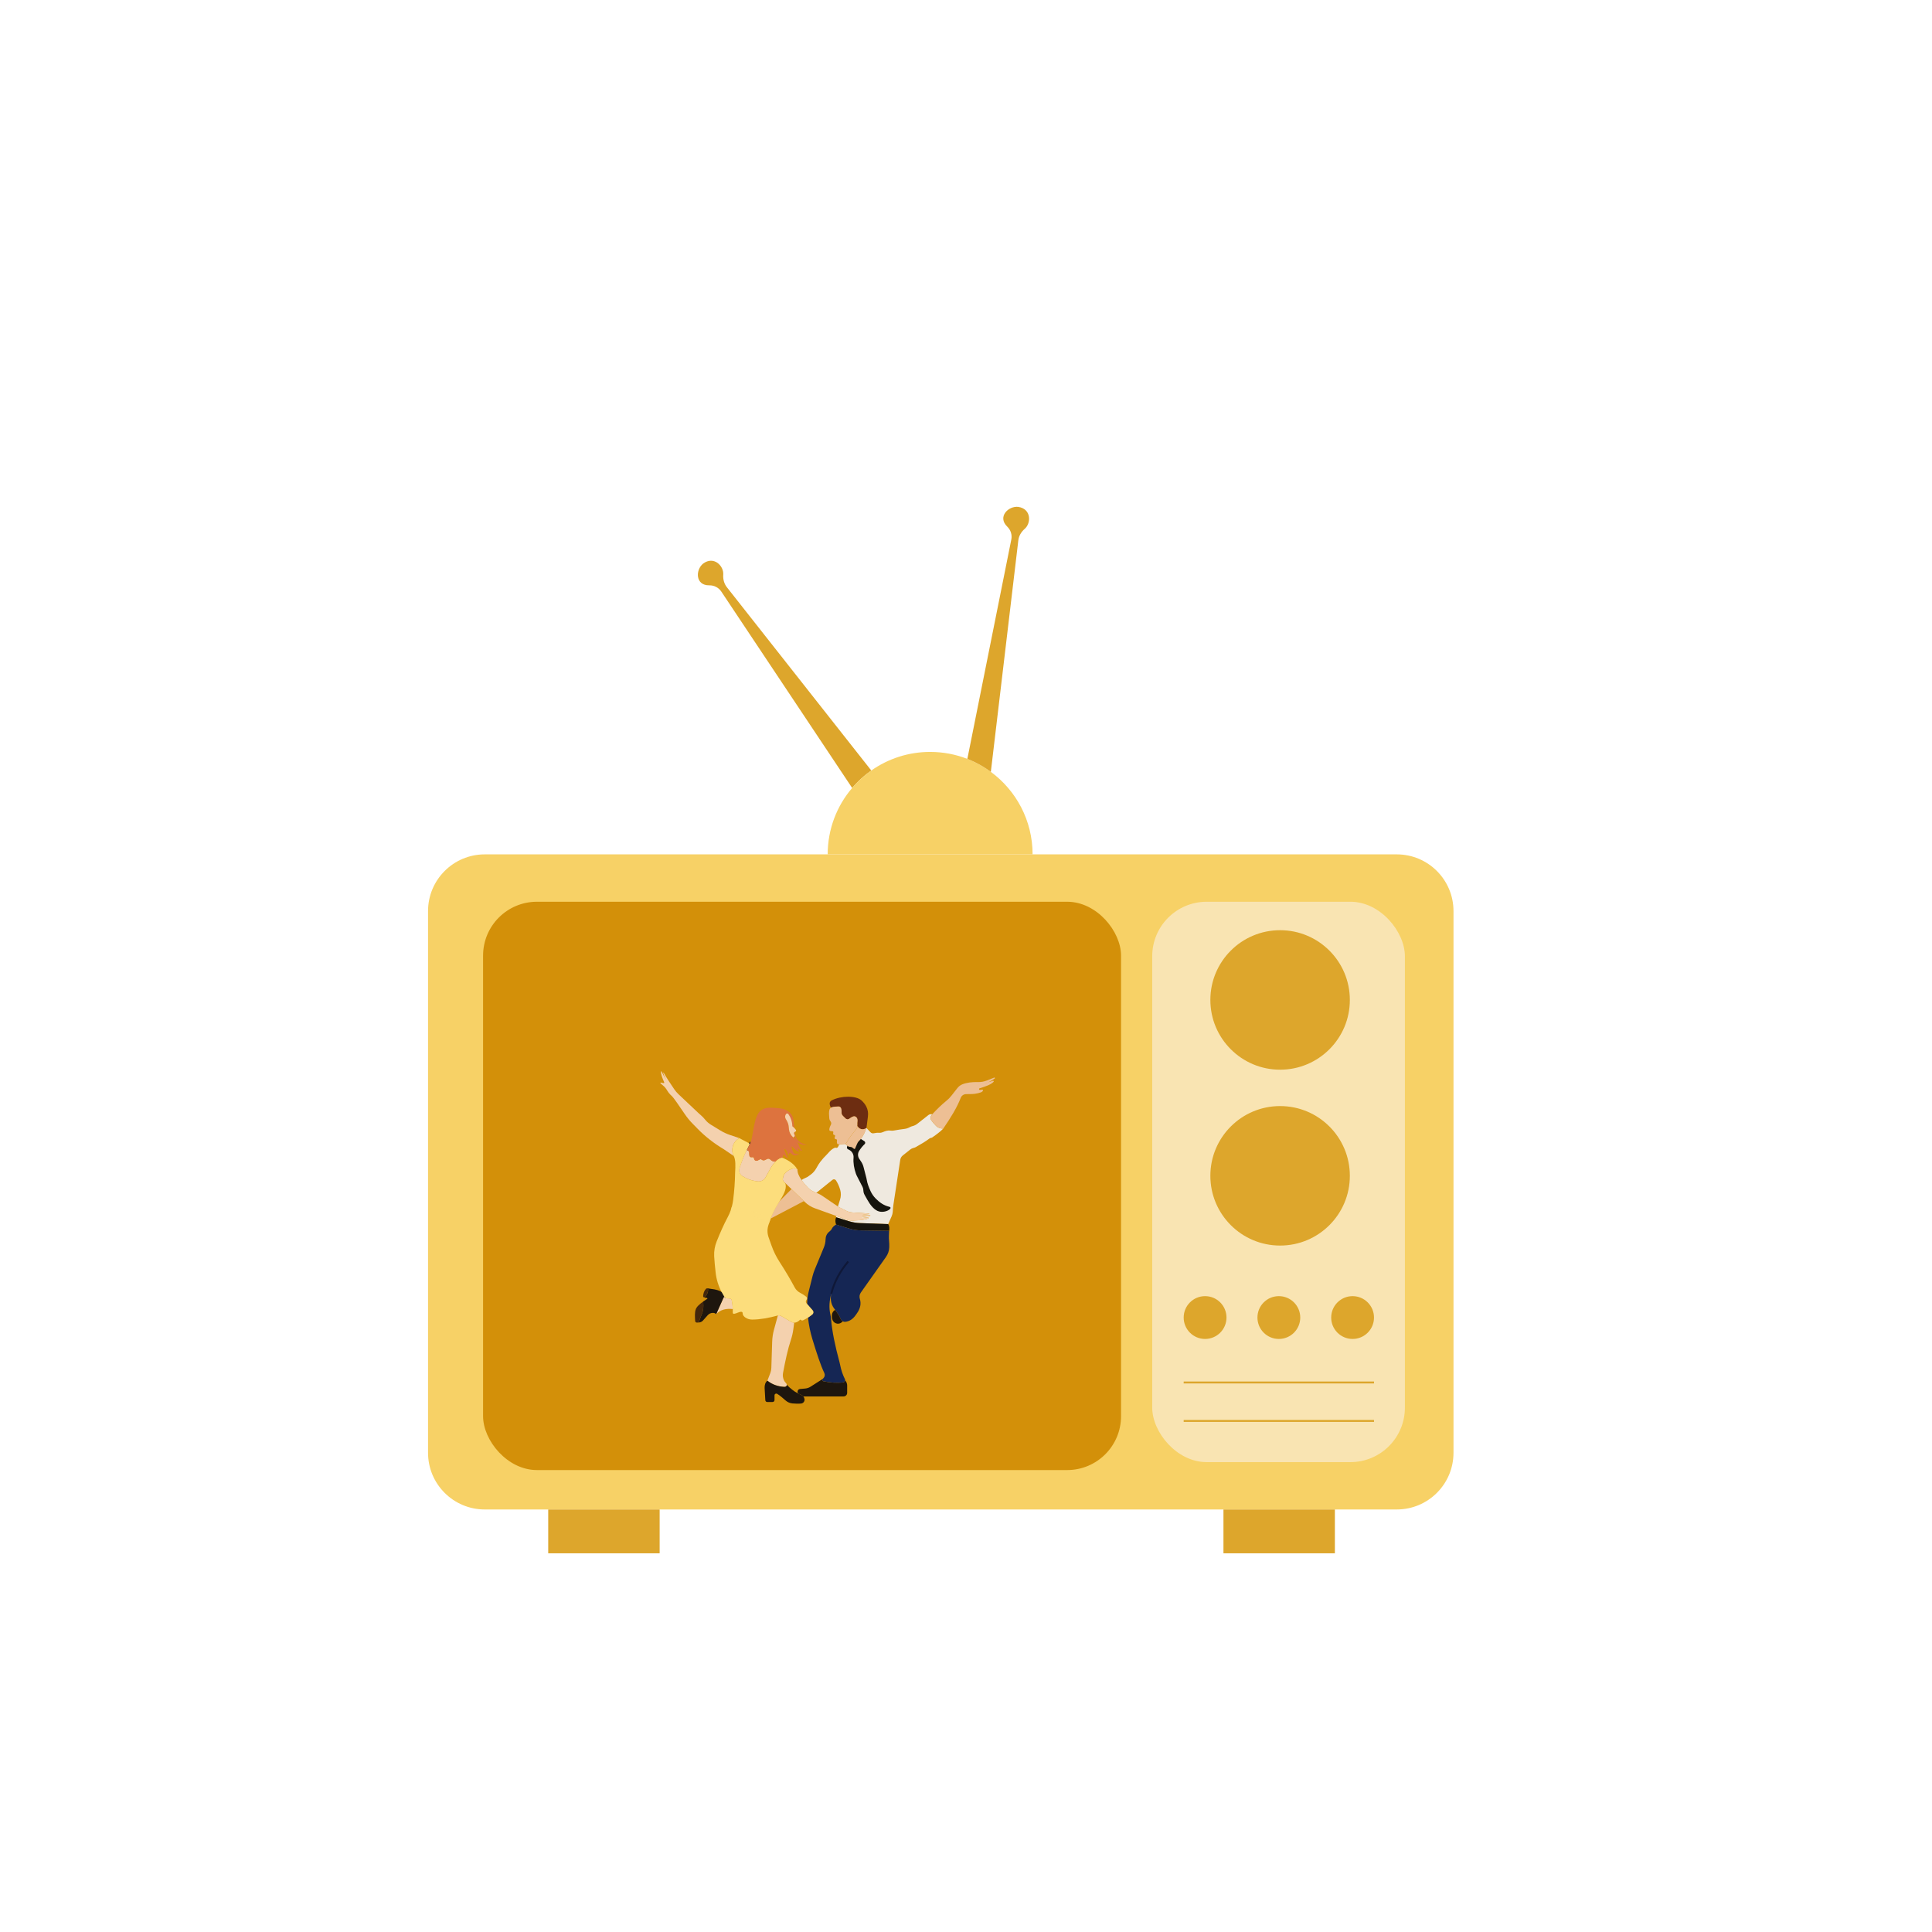 <?xml version="1.0" encoding="UTF-8"?>
<svg xmlns="http://www.w3.org/2000/svg" viewBox="0 0 1000 1000">
  <defs>
    <style>
      .cls-1 {
        mix-blend-mode: multiply;
        opacity: .7;
      }

      .cls-1, .cls-2, .cls-3, .cls-4, .cls-5, .cls-6, .cls-7, .cls-8, .cls-9, .cls-10, .cls-11, .cls-12, .cls-13, .cls-14, .cls-15 {
        stroke-width: 0px;
      }

      .cls-1, .cls-15 {
        fill: #fcdd7c;
      }

      .cls-16 {
        stroke: #0f1838;
      }

      .cls-16, .cls-17, .cls-18 {
        fill: none;
        stroke-miterlimit: 10;
      }

      .cls-17 {
        stroke: #231f20;
      }

      .cls-18 {
        stroke: #dda62c;
      }

      .cls-19 {
        isolation: isolate;
      }

      .cls-2 {
        fill: #f4d1ae;
      }

      .cls-3 {
        fill: #f7d166;
      }

      .cls-4 {
        fill: #f9e4b2;
      }

      .cls-5 {
        fill: #44270c;
      }

      .cls-6 {
        fill: #152654;
      }

      .cls-7 {
        fill: #1e160e;
      }

      .cls-8 {
        fill: #16140d;
      }

      .cls-9 {
        fill: #d39009;
      }

      .cls-10 {
        fill: #dda62c;
      }

      .cls-11 {
        fill: #dd733e;
      }

      .cls-12 {
        fill: #6d2d11;
      }

      .cls-13 {
        fill: #efe9df;
      }

      .cls-14 {
        fill: #edbf94;
      }
    </style>
  </defs>
  <g class="cls-19">
    <g id="Layer_1" data-name="Layer 1">
      <g>
        <path class="cls-3" d="M752.33,471.59v280.35c0,16.22-13.14,29.36-29.36,29.36H250.91c-16.22,0-29.36-13.14-29.36-29.36v-280.35c0-16.22,13.14-29.37,29.36-29.37h472.06c16.22,0,29.36,13.15,29.36,29.37Z"/>
        <rect class="cls-9" x="250.04" y="466.74" width="330.21" height="294.16" rx="27.88" ry="27.88"/>
        <rect class="cls-4" x="596.39" y="466.74" width="130.78" height="290.05" rx="28.19" ry="28.19"/>
        <rect class="cls-10" x="633.26" y="781.31" width="57.67" height="22.68"/>
        <rect class="cls-10" x="283.76" y="781.31" width="57.67" height="22.68"/>
        <circle class="cls-10" cx="662.58" cy="517.57" r="36.1"/>
        <circle class="cls-10" cx="662.58" cy="608.6" r="36.1"/>
        <circle class="cls-10" cx="623.75" cy="681.96" r="11.08"/>
        <circle class="cls-10" cx="661.93" cy="681.96" r="11.08"/>
        <circle class="cls-10" cx="700.1" cy="681.96" r="11.08"/>
        <line class="cls-18" x1="612.67" y1="715.57" x2="711.19" y2="715.57"/>
        <line class="cls-18" x1="612.67" y1="735.47" x2="711.19" y2="735.47"/>
        <path class="cls-10" d="M450.98,398.82c-3.68,2.57-7.01,5.61-9.91,9.02l-67.72-101.64c-1.38-2.06-3.7-3.27-6.18-3.23-7.34.13-7.25-8.06-3.21-11.27,5.56-4.09,10.71,1.23,10.39,5.71-.17,2.36.43,4.71,1.89,6.56l74.74,94.85Z"/>
        <path class="cls-3" d="M534.47,442.22h-106.06c0-13.11,4.76-25.12,12.66-34.37h0c2.9-3.42,6.23-6.46,9.91-9.03,8.62-6.07,19.13-9.63,30.46-9.63,6.79,0,13.29,1.28,19.26,3.61,4.37,1.7,8.45,3.97,12.16,6.71,13.11,9.65,21.61,25.19,21.61,42.71Z"/>
        <path class="cls-10" d="M530.38,273.74c-1.79,1.55-3.03,3.63-3.3,5.98l-14.22,119.79c-3.71-2.74-7.79-5.01-12.16-6.71l22.75-113.55c.49-2.43-.3-4.93-2.08-6.65-5.28-5.1.58-10.83,5.69-10.24,6.83,1.04,6.71,8.44,3.32,11.38Z"/>
        <g>
          <path class="cls-17" d="M374.81,670.99c-.44-.74-.87-1.48-1.26-2.21l1.26,2.21Z"/>
          <path class="cls-17" d="M375.47,671.96h-.08c-.2-.33-.4-.65-.59-.97l.66.97Z"/>
          <path class="cls-2" d="M379.06,595.88c.05.85.28,1.69.7,2.43l-5.1-3.45c-5.1-3.06-9.65-6.58-13.58-10.62l-2.55-2.6c-1.52-1.54-2.89-3.22-4.11-5.01-2.76-4.05-5.69-8.44-6.79-9.42-.17-.15-.34-.29-.5-.45-.75-.78-1.38-1.57-1.84-2.39-.55-.97-1.28-1.83-2.14-2.54-.45-.37-.89-.72-1.26-1.08-.17-.17-.01-.46.22-.41l1.29.29c.27.06.49-.21.38-.46-.96-2.18-1.76-4.22-1.63-5.51.02-.17.25-.2.32-.04.38.91,1.2,2.52,2.15,4.1.01.03.05,0,.04-.02-.69-1.38-1.3-2.69-1.36-3.48,0-.1.13-.14.18-.05,1.48,2.69,3.53,5.68,5.54,8.66.61.9,1.33,1.74,2.12,2.49l10.38,9.8c.36.34.72.67,1.1.98.82.66,1.63,1.53,2.42,2.51.86,1.06,1.92,1.94,3.09,2.64,1.43.84,2.92,1.76,4.47,2.73,1.67,1.04,3.45,1.89,5.32,2.51l4.63,1.55c-2.84,1.92-3.65,4.29-3.49,6.86Z"/>
          <path class="cls-17" d="M375.47,671.96h-.08c-.2-.33-.4-.65-.59-.97l.66.97Z"/>
          <path class="cls-2" d="M379.31,677.57c-3.42-.4-6.39.25-8.61,2.63l4.11-9.2c.19.32.39.64.59.96h.08s2.2.13,2.2.13c.54.03.98.42,1.08.95.3,1.56.49,3.08.55,4.53Z"/>
          <path class="cls-5" d="M364.51,671.57c-.35-.07-.6-.39-.57-.74.11-1.39.47-2.68,1.43-3.69.25-.26.63-.37.98-.3,0,0,.85,2.41-1.85,4.74Z"/>
          <path class="cls-5" d="M363.33,679.97c-1.13,2.72-1.66,4.55-1.66,4.55l-.95.05c-.47.02-.88-.34-.91-.81-.15-2.36-.24-4.61.28-5.95.38-1.32,1.87-2.7,3.84-4.11,0,0,.53,3.56-.6,6.28Z"/>
          <path class="cls-7" d="M374.81,671l-4.11,9.2c-.42-.43-.95-.63-1.56-.66-1.09-.07-2.14.43-2.86,1.24l-2.39,2.69c-.57.64-1.36,1.02-2.21,1.05,0,0,.53-1.83,1.66-4.55,1.13-2.72.6-6.28.6-6.28.65-.47,1.36-.94,2.09-1.41.18-.12.13-.39-.08-.43l-1.43-.27c2.69-2.32,1.85-4.74,1.85-4.74l1.01.18c.24.04.48.08.72.11,2.49.28,4.33.83,5.47,1.65l1.26,2.21h0Z"/>
          <path class="cls-2" d="M411.08,684.6l-.45,3.4c-.24,1.85-.66,3.67-1.25,5.44-1.6,4.8-2.89,10.81-4.09,17.22-.12.66-.15,1.34-.04,2,.21,1.32.7,2.39,1.51,3.15.27.25.46.6.48.97.02.44-.17.73-.53.91-.25.13-.53.16-.81.15-3.3-.18-6.21-1.21-8.7-3.2l1.45-3.77c.37-.96.57-1.97.6-2.99l.43-13.47c.07-2.08.38-4.15.93-6.16l2.02-7.36c.53-.15,1.11-.08,1.59.2l3.43,2,1.79,1.04c.5.29,1.06.46,1.63.47Z"/>
          <path class="cls-14" d="M416.09,621.7l-17.19,9.01v-.03c.9-2.89,2.46-5.89,4.61-8.98h0s6.15-6.22,6.15-6.22l6.43,6.21Z"/>
          <path class="cls-13" d="M488.2,584.21c-1.47,1.49-3.45,3-5.65,4.51-.16.12-.35.19-.55.21-.37.05-.71.2-1.01.43-1.7,1.33-4.24,2.83-6.97,4.37-.31.17-.64.3-.99.39l-.26.07c-.59.15-1.15.42-1.62.8l-3.88,3.08c-.7.55-1.16,1.35-1.3,2.23l-3.58,23.52c-.1.64-.17,1.29-.21,1.94l-.09,1.41c-.06.85-.26,1.68-.61,2.46l-1.76,3.96-14.61-.53c-1.92-.07-3.81-.39-5.64-.95l-6.73-2.07c0-.22.01-.45.03-.69l3.06,1.09h0s2.32.83,2.32.83c1.07.38,2.2.55,3.33.5,1.06-.05,2.12-.1,3.11-.18h0c1.83-.15,3.46-.4,4.66-.87.29-.11.37-.69-.04-.61l-2.99.29c-.36.05-.4-.35.25-.48l3.77-.52c.33-.13.38-.36-.14-.43l-3.57.03c-.25,0-.27-.21-.02-.22l3.34-.37c.27-.09.13-.27-.08-.27l-8.7-.58c-1.02-.07-2.01-.34-2.92-.79l-3.43-1.71c-.34-.17-.68-.36-1.01-.56.31-1.11.67-2.28,1.07-3.49.56-1.68.6-3.5.1-5.2-.54-1.84-1.27-3.45-2.19-4.85-.4-.61-1.23-.74-1.8-.28l-8.34,6.72h-.01s-1.52-.68-1.52-.68c-1.07-.47-2.04-1.15-2.85-2-1.28-1.33-2.42-2.65-3.33-3.93.69-.45,1.41-.85,2.16-1.15.61-.24,1.18-.57,1.69-.98.27-.21.55-.42.83-.61,1.26-.87,2.28-2.05,3.01-3.39.73-1.33,1.43-2.49,2.07-3.31.98-1.27,2.07-2.51,3.3-3.7.22-.21.43-.44.63-.67,1.1-1.29,2.25-2.42,3.63-2.93.12-.04.25-.04.36.01.12.05.25.08.38.08.36,0,.71-.2.88-.55l.4-.81c.11-.23.33-.38.58-.41l.51-.06,1.79-.21c.07,0,.14,0,.2,0,.21.02.41.11.56.25l.76.71c.38.36.89.56,1.41.56h.04c.39,0,.77.13,1.09.36l.88.66c.19.14.45.07.55-.15l1.16-2.68c.21-.49.53-.93.93-1.3.32-.3.62-.63.9-.98,1.23-1.52,2.16-3.49,2.9-5.73l2.14,2.26c.43.45,1.06.66,1.67.52.96-.22,1.92-.32,2.86-.24.58.05,1.16-.06,1.69-.29,1.44-.65,2.82-1.06,4.08-.86.58.1,1.17.09,1.75-.02,2.01-.36,3.9-.66,5.51-.84.96-.11,1.88-.42,2.72-.88.48-.26.96-.46,1.44-.57.94-.21,1.81-.67,2.57-1.27l5.76-4.52c.32-.25.72-.39,1.12-.39h.75l-.55.83c-.44.67-.45,1.54,0,2.2.69,1.02,1.56,2.03,2.56,3.04.72.72,1.66,1.18,2.67,1.3l.97.12Z"/>
          <path class="cls-2" d="M450.28,629.41l-3.78.52c-.73.18-.57.5-.25.49l2.99-.29c.36-.08.35.5.04.61-1.22.43-2.83.72-4.66.87h0c-1,.08-2.05.14-3.11.18-1.13.05-2.26-.12-3.33-.5l-2.32-.83h0s-3.06-1.1-3.06-1.1l-10.9-3.91c-1.99-.71-3.81-1.84-5.33-3.31l-.45-.44-6.43-6.21-3.63-3.51-.22-.21c-.43-.36-.67-.89-.67-1.44,0-.08,0-.16.02-.25.24-1.79.78-2.99,3.01-4.34.38-.23.77-.44,1.18-.6,1.39-.56,2.45-.57,3.37.11-.06,1.74.78,3.61,2.16,5.56.91,1.28,2.05,2.6,3.33,3.93.81.84,1.78,1.53,2.85,2l1.52.67h0s0,0,0,0l1.13.5c.59.26,1.15.57,1.68.93l7.88,5.36c.15.11.31.2.47.3.33.2.66.39,1.01.56l3.43,1.71c.91.45,1.91.73,2.92.79l8.7.58c.27,0,.28.26.03.28l-3.29.36c-.31.05-.22.22.01.22l3.57-.03c.66.07.35.4.14.43Z"/>
          <path class="cls-17" d="M387.83,593.04c-.39.59-.76,1.23-1.13,1.91,0-.02.01-.04.02-.06l1.26-2.52c.03.23-.02.47-.16.68Z"/>
          <path class="cls-8" d="M460.22,637.06l-14.66-.21c-2.01-.03-4-.34-5.92-.92l-6.88-2.09c-.43-1.2-.52-2.46,0-3.79l6.73,2.07c1.83.56,3.73.88,5.64.95l14.61.53c.62.93.65,2.15.49,3.47Z"/>
          <path class="cls-7" d="M416.44,724.39c.04,1.07-.75,1.98-1.82,2.08-1.39.13-2.91.09-4.49-.06-1.29-.12-2.51-.66-3.48-1.51-1.56-1.37-3.1-2.7-4.41-3.46-.6-.35-1.35.08-1.35.77v2.45c0,.56-.45,1.01-1.01,1.01h-2.78c-.51,0-.94-.4-.97-.91l-.37-6.37c-.02-1.51.3-2.84,1.44-3.76,2.48,1.99,5.4,3.02,8.7,3.2.28.02.56-.02.81-.15.36-.18.55-.47.53-.91,1.78,1.84,3.68,3.36,5.75,4.44.55.29,1.11.54,1.68.76.45.17.84.45,1.13.8.04.04.08.09.11.14.31.42.49.92.52,1.46Z"/>
          <path class="cls-7" d="M438.49,717.16v3.79c0,1.02-.82,1.84-1.84,1.84h-20.84c-.29-.35-.68-.63-1.13-.8-.57-.22-1.13-.48-1.68-.76-.12-.29-.18-.6-.18-.93,0-.71.54-1.3,1.24-1.36l2.75-.25c.96-.09,1.88-.4,2.69-.92l6.28-4c-.38.38-.18,1.04.34,1.15,3.62.75,7.08,1.03,10.29.61.58-.08.99-.56,1.03-1.09l.14.17c.59.73.91,1.63.91,2.56Z"/>
          <path class="cls-6" d="M460.28,645.64c-.06,1.79-.68,3.52-1.71,4.98l-12.98,18.37c-.66.94-.89,2.13-.55,3.23.77,2.48.35,5.03-1.56,7.65-.17.24-.34.48-.51.72-1.55,2.25-3.32,3.3-5.37,3.58-.48.07-.94-.02-1.34-.23h0c-.55-.28-.99-.78-1.21-1.39l-.72-1.52-2.02-3.03c-2.1-2.46-2.7-5.26-2.05-8.37-1,3.69-1.25,7.23-.49,10.59.18.79.32,1.59.38,2.39.51,6.57,2.15,14.21,4.37,22.4.15.54.26,1.09.37,1.63.49,2.5,1.28,4.89,2.43,7.18.1.2.14.41.12.6-.04.53-.44,1.01-1.03,1.09-3.22.43-6.67.15-10.29-.61-.53-.11-.73-.76-.34-1.15l.44-.44c.7-.71.87-1.77.44-2.67-1.92-3.95-4.04-10.52-6.21-17.64-1.09-3.6-1.84-7.3-2.22-11.04.82-.52,1.58-1.07,2.27-1.67.61-.52.66-1.45.14-2.06l-2.86-3.27c0-2.14.25-4.27.77-6.35l2.02-8.07c.29-1.15.66-2.28,1.11-3.37l4.76-11.53c.52-1.27.83-2.62.86-3.99.03-1.66.59-3.13,2.06-4.25.49-.38.93-.84,1.19-1.4.4-.86,1.17-1.57,2.2-2.17l6.88,2.09c1.92.59,3.92.9,5.92.92l14.66.21-.11,2.6c-.04.91,0,1.81.09,2.71.1,1.09.13,2.18.09,3.27Z"/>
          <path class="cls-7" d="M436.26,683.94c-.24.21-.48.42-.73.6-1.8,1.37-4.43.28-4.8-1.95l-.12-.74c-.17-1.76.29-3.11,1.7-3.85l2.02,3.03.72,1.52c.22.61.65,1.11,1.21,1.39h0Z"/>
          <path class="cls-14" d="M514.88,558.23c-1.11.76-1.87,1.27-3.38,1.99-.56.19-1.04.4-2.15.97.87-.38,1.57-.69,2.15-.97.53-.19,1.14-.36,2.41-.8.35-.12.63.25.38.52-1.27,1.35-4.01,2.4-7.23,3.36-.5.15-.36.89.15.84.4-.04.81-.09,1.24-.15.15-.02.3.07.32.22.18,1.05-1.78,1.54-4.13,1.93-.47.08-.96.12-1.44.13l-3.17.05c-1.25.02-2.35.81-2.79,1.98-1.82,4.83-5.16,10.26-9.05,15.92l-.97-.12c-1.01-.12-1.95-.58-2.67-1.3-1.01-1.01-1.87-2.02-2.56-3.04-.45-.67-.44-1.54,0-2.2l.55-.83c2.46-2.63,4.91-5.03,7.37-7.01.96-.77,1.82-1.65,2.57-2.62l3.05-3.89c.68-.86,1.55-1.56,2.57-1.96,2.34-.94,5.09-1.24,8.07-1.17,1.57.03,3.13-.22,4.58-.8l3.85-1.52c.31-.12.53.3.26.48Z"/>
          <path class="cls-14" d="M443.89,580.65c-.03.19-.05.39-.05.59v1.08c0,.16,0,.32-.03.47h0c-.09.7-.38,1.36-.83,1.9-1.96,2.34-3.67,4.55-4.58,6.33-.24.48-.63.85-1.1,1.06-.32.15-.67.23-1.03.22-.33,0-.65,0-.96,0-.44,0-.84.01-1.19.04-.46.04-.86-.3-.91-.75-.05-.49-.06-.96,0-1.38.04-.27-.16-.52-.43-.56l-.25-.04c-.29-.04-.52-.29-.52-.59,0-.27.09-.6.22-.94.1-.26-.05-.55-.33-.62-.1-.02-.19-.05-.29-.08-.23-.08-.39-.3-.39-.54,0-.27.03-.53.09-.78.07-.28-.16-.54-.45-.53-.39.01-.78-.04-1.16-.16-.24-.08-.43-.29-.44-.54-.04-.76.27-1.64.78-2.59.32-.59.26-1.31-.16-1.82v-.02c-.37-.44-.59-.97-.64-1.53-.14-1.58-.27-3.14.04-4.34.14-.52.45-.96.87-1.26.33-.24.73-.38,1.15-.42l2.6-.22c.78-.06,1.47.48,1.62,1.25.11.55.14,1.13.12,1.74-.03.73.26,1.42.77,1.93l1.37,1.34c.48.47,1.25.52,1.78.09.57-.47,1.27-.88,2.09-1.21.34-.14.73-.13,1.06.04.99.49,1.39,1.43,1.2,2.82Z"/>
          <path class="cls-12" d="M449.24,577.88l-.76,5.93-.58.32c-1.42.79-3.21.27-3.99-1.15l-.11-.18h0c.02-.16.03-.32.03-.47v-1.08c0-.2.02-.4.05-.59.19-1.39-.21-2.34-1.2-2.82-.33-.16-.72-.17-1.06-.04-.83.33-1.52.74-2.09,1.21-.52.43-1.29.38-1.78-.09l-1.37-1.34c-.51-.5-.8-1.2-.77-1.93.02-.61-.01-1.19-.12-1.74-.15-.77-.84-1.31-1.62-1.25l-2.6.22c-.42.04-.82.18-1.15.42-.41-.61-.63-1.29-.68-2.05-.04-.7.37-1.35,1-1.67,4.9-2.51,12.46-2.59,15.42-.05,1.05.96,1.91,2.01,2.51,3.17.83,1.59,1.09,3.41.86,5.19Z"/>
          <path class="cls-15" d="M420.5,680.31c-.69.59-1.44,1.15-2.27,1.67-.82.51-1.7,1-2.65,1.44-.12.06-.24.08-.36.08-.24,0-.48-.11-.65-.31-.14-.17-.4-.18-.55-.02-.62.66-1.31,1.09-2.05,1.31-.29.09-.59.13-.9.12-.57,0-1.13-.18-1.63-.47l-1.79-1.04-3.43-2c-.48-.28-1.05-.35-1.59-.2-4.74,1.3-9.23,2.11-13.3,2.12-1.29,0-2.56-.35-3.6-1.1-.83-.61-1.28-1.26-1.31-1.94.1-2.83-5.01,1.49-5.13-.48.03-.63.03-1.26,0-1.91-.06-1.46-.25-2.97-.55-4.53-.1-.53-.55-.92-1.08-.95l-2.2-.12-.66-.97h0s-1.26-2.22-1.26-2.22c-1.69-3.14-2.75-6.59-3.13-10.14-.33-3.02-.64-5.99-.76-8.44-.13-2.62.32-5.23,1.3-7.66,1.82-4.53,3.69-8.79,5.68-12.49.65-1.21,1.2-2.46,1.64-3.75.21-.63.41-1.27.57-1.92.28-1.09.49-2.2.64-3.32.6-4.77.95-9.48,1.01-14.11.21-3.44.31-6.76-.72-8.62-.42-.74-.65-1.58-.7-2.43-.15-2.57.65-4.93,3.49-6.86l4.92,2.57c.3.16.48.45.52.76l-1.26,2.52s-.02.04-.02.06c-1.43,2.68-2.7,6.05-3.92,9.62-.53,1.55.05,3.28,1.44,4.15,2.46,1.54,5.13,2.48,8.06,2.76,1.62.16,3.19-.68,3.98-2.11l2.9-5.29c.69-1.04,1.39-2.03,2.17-2.85h0c.83-.88,1.75-1.57,2.81-1.92.27-.09.57-.1.84-.03.1.02.19.05.28.09,2.94,1.26,5.61,2.93,7.45,5.87-.92-.68-1.97-.66-3.37-.11-.41.16-.8.37-1.18.6-2.22,1.35-2.77,2.55-3.01,4.34,0,.08-.02.16-.02.25,0,.55.24,1.08.67,1.44l.22.21c.35.38.59.86.65,1.38.15,1.18-.15,2.43-.66,3.72-.36.9-.8,1.77-1.3,2.6l-1.21,2.02h0s-1.4,2.34-1.4,2.34c-1.27,2.11-2.34,4.34-3.19,6.64v.03c-.13.32-.25.64-.36.96l-.4,1.17-.39,1.12c-.72,2.09-.71,4.36.03,6.45l1.52,4.29c1.04,2.95,2.42,5.76,4.12,8.39,2.92,4.51,5.57,8.96,7.9,13.33.64,1.19,1.64,2.14,2.84,2.76,1.12.58,2.17,1.23,3.09,1.98.43.35.54.95.28,1.43-.08.15-.17.3-.26.44-.31.47-.28,1.08.09,1.51l.39.44,2.86,3.27c.53.6.47,1.53-.14,2.06Z"/>
          <path class="cls-2" d="M401.33,601.23c-.78.82-1.48,1.81-2.17,2.85l-2.9,5.29c-.79,1.43-2.35,2.27-3.98,2.11-2.92-.29-5.6-1.23-8.06-2.76-1.39-.87-1.97-2.6-1.44-4.15,1.22-3.57,2.49-6.94,3.92-9.62-.09.26.06.54.33.61h.01c.42.15.7.54.71.98,0,.51.07,1.07.15,1.67.07.46.48.8.95.78.21,0,.43-.02.65-.05.38-.04.71.23.77.61.03.17.07.33.12.49.22.66.99.96,1.63.69.42-.18.85-.4,1.3-.64.29-.16.64-.1.89.11.07.06.13.11.2.15.43.28.97.3,1.45.12.38-.15.77-.35,1.18-.58.49-.28,1.1-.2,1.51.17.45.41.93.75,1.43.99.42.2.89.25,1.34.17Z"/>
          <path class="cls-11" d="M417.75,592.45l-1.06.09c-1.44.13-2.84-.43-3.8-1.48.04.08.07.17.09.26.53,1.86,1.2,3.47,2.28,4.32-.68,0-1.29-.25-1.75-1-.11-.18-.4-.17-.45.03-.14.45.32,1.01.81,1.57-1.31-.3-2.6-1.27-3.89-2.76-.1-.12-.3-.02-.27.13.21,1.06.51,1.99.87,2.69.61,1.3,1.8,1.14,3.09.73-1.6,1.47-3.03,1.25-4.34-.14-.28-.3-.8-.17-.91.23-.09.33-.12.7-.14,1.08-.34-.49-.62-1.03-.78-1.65-.17-.63-.5-1.21-1-1.63l-.08-.07c-.18-.16-.47,0-.43.24.19,1.07.92,2.46,1.7,3.87.14.25-.17.51-.39.33-.47-.4-.92-.88-1.33-1.43-.23-.3-.71-.15-.71.23v.28c0,.33-.1.64-.28.9-.28-.07-.57-.06-.84.03-1.06.35-1.98,1.03-2.81,1.92h0c-.45.08-.92.03-1.34-.17-.51-.24-.99-.58-1.43-.99-.42-.38-1.02-.45-1.51-.17-.41.23-.8.43-1.18.58-.47.18-1.02.17-1.45-.12-.07-.05-.14-.1-.2-.15-.25-.21-.6-.27-.89-.11-.44.25-.88.46-1.3.64-.64.27-1.41-.03-1.63-.69-.05-.16-.09-.32-.12-.49-.06-.38-.39-.65-.77-.61-.22.02-.44.04-.65.05-.47.02-.88-.32-.95-.78-.09-.59-.15-1.16-.15-1.67,0-.44-.29-.83-.71-.98h-.01c-.27-.07-.42-.36-.33-.61,0-.02.01-.04.02-.06l1.26-2.52h0c2.14-3.42,1.7-14.67,5.97-17.7,2.14-1.56,4.64-1.46,8.42-1.12,3.03.12,5.33,1.09,6.85,2.82.78.89,1.25,2.02,1.39,3.19l.52,4.33c-.29-.3-.64-.6-1.04-.91-.07-2.55-.87-4.57-2.06-6.3-.29-.42-.89-.44-1.2-.03l-.02.03c-.55.72-.61,1.7-.15,2.48l.5.85c.62,1.06,1.01,2.25,1.08,3.47.02.39.06.78.11,1.18.2,1.61,1.02,3.04,2.21,4.1h0c.28.25.57.47.89.68.18.12.36.25.53.4-.31-.51-.59-1.04-.83-1.6.2-.29.23-.65-.09-1.11-.29-.43-.16-1.01.3-1.25l.11.93c.24,2,1.41,3.8,3.19,4.73.85.44,1.86.76,3.07.92Z"/>
          <path class="cls-2" d="M411.73,585.7c-.12.06-.23.11-.34.16,0,0,0,0,0,0-.45.24-.59.82-.3,1.25.32.46.29.82.09,1.11-.14.19-.35.36-.59.51h0c-1.2-1.06-2.02-2.49-2.21-4.1-.05-.4-.09-.79-.11-1.18-.08-1.23-.46-2.42-1.08-3.47l-.5-.85c-.46-.78-.4-1.76.15-2.48l.02-.03c.31-.4.91-.38,1.2.03,1.19,1.73,1.98,3.75,2.06,6.3.4.31.74.61,1.04.91.33.34.6.67.82,1,.19.29.08.68-.23.82Z"/>
          <path class="cls-1" d="M378.84,624.37c7.64,1.56,14.48,3.59,20.06,6.34l-.74,2.13c-6.12-2.97-12.75-5.15-19.9-6.55l.58-1.92Z"/>
          <path class="cls-16" d="M439.04,652.96c-4.15,4.93-7.23,10.41-8.78,16.67"/>
          <path class="cls-14" d="M448.48,583.81c-.75,2.23-1.67,4.21-2.9,5.73-.28.35-.58.68-.9.98-.39.37-.71.81-.93,1.3l-1.16,2.68c-.09.21-.36.29-.55.15l-.88-.66c-.31-.24-.7-.36-1.09-.36h-.04c-.52,0-1.03-.2-1.41-.56l-.76-.71c-.15-.15-.36-.23-.56-.25.47-.22.86-.59,1.1-1.06.91-1.79,2.61-3.99,4.58-6.33.46-.54.74-1.2.83-1.9l.11.18c.78,1.42,2.57,1.93,3.99,1.15l.58-.32Z"/>
          <path class="cls-8" d="M453.47,626.39c-2.73-1.82-4.17-4.76-5.6-7.28-.58-1.02-.88-1.57-.98-2.74l-.05-.59c-.04-.51-.18-1.02-.42-1.47l-2.94-5.72c-.16-.32-.31-.65-.43-.99-1.01-2.86-1.48-5.67-1.25-8.4.13-1.56-.66-3.06-1.99-3.88-.29-.17-.58-.33-.89-.48-.43-.2-.66-.68-.51-1.13l.21-.65c.38.36.89.56,1.41.56h.04c.39,0,.77.13,1.09.36l.88.66c.19.14.45.07.55-.15l1.16-2.68c.21-.49.53-.93.93-1.3.32-.3.62-.63.9-.98l1.81,1.15c.53.34.6,1.08.15,1.51-1.16,1.09-2.09,2.29-2.87,3.55-.77,1.25-.74,2.84.08,4.07l.97,1.45c.58.86,1,1.81,1.26,2.82l1.49,5.78c.07.28.12.57.17.86.26,1.71.99,3.69,1.96,5.79.66,1.44,1.57,2.75,2.68,3.88,2.01,2.04,4.25,3.58,6.97,4.22,2.7.63-2.99,4.29-6.78,1.75Z"/>
        </g>
      </g>
    </g>
  </g>
</svg>
